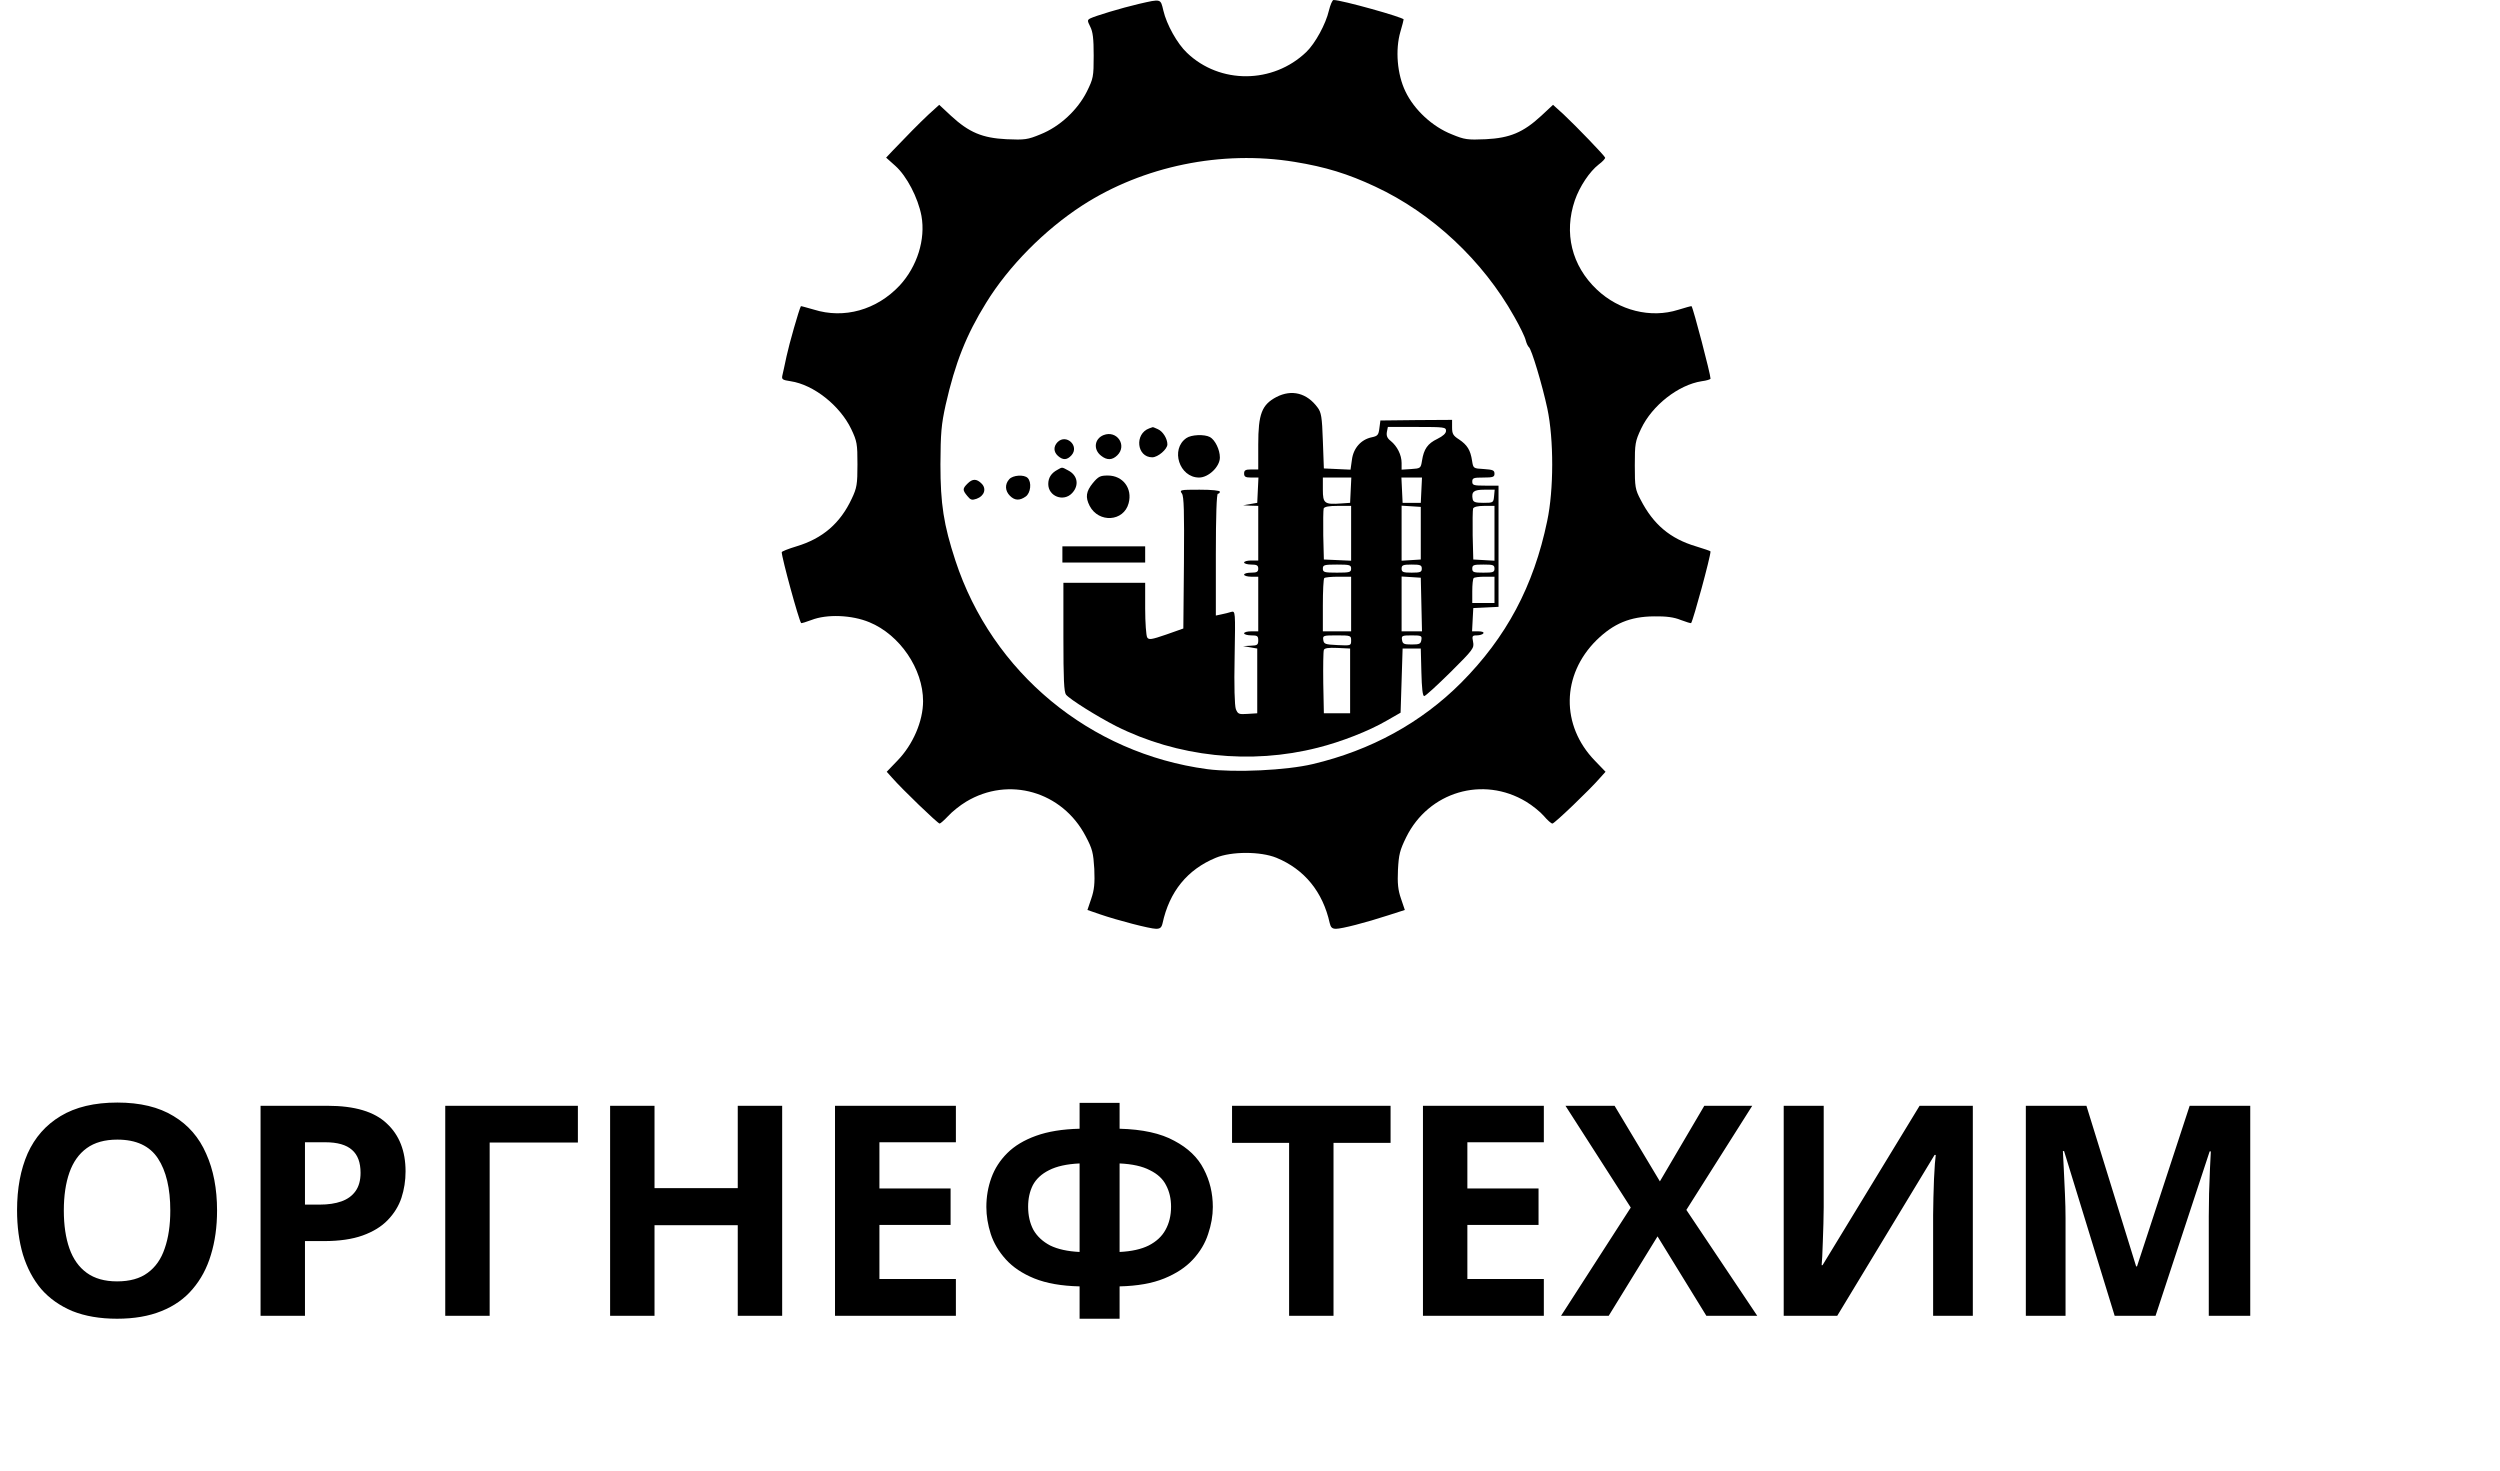 <svg width="323" height="190" viewBox="0 0 323 190" fill="none" xmlns="http://www.w3.org/2000/svg">
<path d="M147.174 0.497C144.826 1.046 141.487 2.065 140.861 2.379C140.47 2.588 140.47 2.667 140.861 3.451C141.2 4.105 141.304 4.993 141.304 7.19C141.304 9.935 141.252 10.144 140.417 11.843C139.217 14.222 136.922 16.366 134.417 17.36C132.774 18.039 132.409 18.091 130.035 17.987C126.93 17.83 125.209 17.124 122.861 14.954L121.348 13.543L119.965 14.797C118.661 16.026 117.252 17.464 115.374 19.425L114.487 20.366L115.687 21.438C117.148 22.745 118.609 25.543 119.052 27.895C119.6 30.928 118.504 34.431 116.235 36.889C113.261 40.052 109.061 41.229 105.148 40C104.235 39.739 103.478 39.529 103.478 39.556C103.243 39.948 101.939 44.523 101.626 46.013C101.391 47.085 101.157 48.235 101.078 48.523C100.974 49.02 101.104 49.098 102.148 49.255C105.122 49.699 108.513 52.392 109.974 55.425C110.73 57.02 110.783 57.333 110.783 60C110.783 62.588 110.704 63.033 110.052 64.418C108.565 67.608 106.296 69.569 102.904 70.588C101.861 70.902 101 71.242 101 71.346C101 72.052 103.191 80.078 103.504 80.497C103.557 80.549 104.13 80.366 104.835 80.105C106.843 79.32 110.052 79.451 112.322 80.392C116.261 82.013 119.261 86.431 119.261 90.588C119.261 93.177 117.957 96.209 115.948 98.275L114.565 99.712L115.27 100.497C116.548 101.961 121.165 106.405 121.4 106.405C121.504 106.405 122 105.961 122.496 105.438C122.991 104.889 124.035 104.052 124.817 103.582C130.322 100.261 137.235 102.248 140.261 108.026C141.148 109.699 141.252 110.17 141.383 112.261C141.461 114.144 141.383 114.954 140.991 116.105L140.496 117.569L142.087 118.118C144.357 118.902 148.583 120 149.365 120C149.887 120 150.07 119.843 150.2 119.294C151.087 115.19 153.409 112.34 157.087 110.824C159.096 109.987 162.852 109.987 164.913 110.824C168.539 112.314 170.913 115.242 171.8 119.268C171.93 119.817 172.113 120 172.609 120C173.365 120 176.417 119.216 179.391 118.248L181.504 117.569L181.009 116.105C180.617 114.98 180.539 114.118 180.617 112.366C180.722 110.405 180.852 109.856 181.687 108.157C184.583 102.301 191.6 100.209 197.183 103.582C197.965 104.052 199.009 104.889 199.478 105.438C199.922 105.961 200.417 106.405 200.574 106.405C200.835 106.405 205.374 102.065 206.73 100.497L207.435 99.712L206.052 98.275C201.643 93.725 201.748 87.189 206.261 82.719C208.478 80.549 210.617 79.66 213.696 79.634C215.261 79.608 216.278 79.739 217.165 80.105C217.87 80.366 218.443 80.549 218.496 80.497C218.783 80.078 221 71.948 221 71.242C221 71.189 220.139 70.902 219.122 70.588C215.783 69.595 213.617 67.765 211.974 64.575C211.27 63.242 211.217 62.928 211.217 60.131C211.217 57.307 211.27 57.02 212.026 55.399C213.461 52.366 216.852 49.725 219.852 49.255C220.478 49.176 221 49.02 221 48.915C221 48.34 218.783 39.869 218.548 39.556C218.522 39.529 217.739 39.739 216.826 40.026C213.278 41.15 209.183 40.131 206.313 37.412C203.052 34.327 202.035 30.091 203.47 25.882C204.096 24.078 205.374 22.17 206.548 21.255C207.043 20.889 207.409 20.497 207.383 20.366C207.278 20.078 203.704 16.366 202.035 14.797L200.652 13.543L199.139 14.954C196.791 17.124 195.07 17.83 191.965 17.987C189.591 18.091 189.226 18.039 187.583 17.36C185.052 16.366 182.704 14.17 181.583 11.817C180.513 9.621 180.252 6.431 180.93 4.105C181.165 3.32 181.348 2.588 181.348 2.51C181.348 2.248 173.339 -1.39698e-06 172.296 -1.39698e-06C172.139 -1.39698e-06 171.878 0.627 171.696 1.359C171.304 3.085 169.922 5.621 168.774 6.719C164.47 10.85 157.609 10.902 153.357 6.824C152.104 5.647 150.722 3.163 150.304 1.359C149.939 -0.183 150.043 -0.157 147.174 0.497ZM167.261 20.915C171.278 21.569 174.148 22.457 177.67 24.105C185.026 27.529 191.574 33.647 195.643 40.915C196.374 42.196 197.052 43.582 197.13 44C197.235 44.392 197.417 44.758 197.522 44.837C197.861 45.046 199.27 49.752 199.922 52.81C200.757 56.784 200.757 63.268 199.896 67.32C198.148 75.739 194.626 82.327 188.783 88.209C183.617 93.386 177.122 96.941 169.609 98.719C166.217 99.529 159.539 99.843 155.965 99.373C140.809 97.333 128.183 86.902 123.435 72.418C121.922 67.791 121.504 65.124 121.504 60C121.53 55.922 121.609 54.902 122.183 52.288C123.409 46.876 124.843 43.268 127.4 39.137C130.322 34.379 134.965 29.699 139.843 26.536C147.696 21.464 157.817 19.372 167.261 20.915Z" fill="black"/>
<path d="M164.913 51.294C163.035 52.288 162.565 53.464 162.565 57.438V60.654H161.652C160.922 60.654 160.739 60.758 160.739 61.176C160.739 61.595 160.922 61.699 161.652 61.699H162.591L162.513 63.32L162.435 64.967L161.522 65.124L160.609 65.281L161.6 65.333L162.565 65.359V68.889V72.418H161.652C161.156 72.418 160.739 72.523 160.739 72.68C160.739 72.81 161.156 72.941 161.652 72.941C162.382 72.941 162.565 73.046 162.565 73.464C162.565 73.882 162.382 73.987 161.652 73.987C161.156 73.987 160.739 74.091 160.739 74.248C160.739 74.379 161.156 74.51 161.652 74.51H162.565V78.039V81.569H161.652C161.156 81.569 160.739 81.673 160.739 81.83C160.739 81.961 161.156 82.091 161.652 82.091C162.461 82.091 162.565 82.17 162.565 82.745C162.565 83.32 162.435 83.399 161.6 83.425L160.609 83.477L161.522 83.634L162.435 83.791V87.974V92.157L161.182 92.235C160.061 92.314 159.93 92.261 159.669 91.608C159.513 91.137 159.435 88.68 159.513 84.889C159.617 78.928 159.617 78.928 159.069 79.059C158.756 79.163 158.209 79.294 157.817 79.373L157.087 79.529V71.66C157.087 66.588 157.191 63.791 157.348 63.791C157.504 63.791 157.609 63.66 157.609 63.529C157.609 63.373 156.565 63.268 154.974 63.268C152.469 63.268 152.365 63.294 152.704 63.765C152.965 64.131 153.017 66.065 152.965 72.732L152.887 81.203L150.669 81.987C148.765 82.641 148.426 82.693 148.217 82.353C148.087 82.144 147.956 80.471 147.956 78.614V75.294H142.687H137.391V82.301C137.391 87.791 137.469 89.412 137.73 89.752C138.252 90.379 141.774 92.575 144.174 93.804C152.13 97.804 161.574 98.823 170.261 96.601C173.287 95.843 176.835 94.457 179.13 93.124L180.956 92.078L181.087 87.948L181.217 83.791H182.391H183.565L183.643 86.85C183.695 88.889 183.8 89.935 184.009 89.935C184.165 89.935 185.678 88.549 187.4 86.85C190.348 83.921 190.478 83.739 190.322 82.928C190.165 82.17 190.217 82.091 190.817 82.091C191.182 82.091 191.574 81.961 191.652 81.83C191.756 81.673 191.469 81.569 191 81.569H190.191L190.269 80.052L190.348 78.562L191.991 78.484L193.609 78.405V70.588V62.745H191.913C190.4 62.745 190.217 62.693 190.217 62.222C190.217 61.752 190.4 61.699 191.652 61.699C192.904 61.699 193.087 61.621 193.087 61.203C193.087 60.758 192.878 60.68 191.73 60.601C190.348 60.523 190.348 60.523 190.191 59.529C189.982 58.144 189.565 57.49 188.522 56.784C187.739 56.288 187.609 56.052 187.609 55.216V54.248L182.991 54.275L178.348 54.327L178.217 55.32C178.113 56.209 177.982 56.34 177.226 56.497C175.843 56.784 174.852 57.908 174.669 59.399L174.487 60.68L172.765 60.601L171.043 60.523L170.913 56.941C170.809 53.856 170.704 53.281 170.235 52.654C168.852 50.771 166.895 50.275 164.913 51.294ZM186.826 55.66C186.826 56 186.435 56.34 185.704 56.706C184.452 57.307 183.956 58.013 183.722 59.529C183.565 60.497 183.539 60.523 182.313 60.601L181.087 60.68V59.817C181.087 58.771 180.513 57.647 179.678 56.967C179.235 56.627 179.104 56.314 179.182 55.817L179.313 55.163H183.069C186.591 55.163 186.826 55.19 186.826 55.66ZM174.513 63.32L174.435 64.967L173.287 65.046C171.122 65.203 170.913 65.046 170.913 63.268V61.699H172.739H174.591L174.513 63.32ZM183.643 63.32L183.565 64.967H182.391H181.217L181.139 63.32L181.061 61.699H182.391H183.722L183.643 63.32ZM193.035 64.105C192.956 64.941 192.93 64.967 191.652 64.967C190.609 64.967 190.348 64.863 190.269 64.497C190.087 63.529 190.4 63.268 191.782 63.268H193.113L193.035 64.105ZM174.565 68.889V72.444L172.817 72.366L171.043 72.288L170.965 69.176C170.939 67.451 170.965 65.882 171.017 65.699C171.122 65.464 171.695 65.359 172.869 65.359H174.565V68.889ZM183.565 68.889V72.288L182.339 72.366L181.087 72.444V68.889V65.333L182.339 65.412L183.565 65.49V68.889ZM193.087 68.915V72.444L191.73 72.366L190.348 72.288L190.269 69.176C190.243 67.451 190.269 65.882 190.322 65.699C190.426 65.49 190.922 65.359 191.782 65.359H193.087V68.915ZM174.565 73.464C174.565 73.935 174.382 73.987 172.739 73.987C171.095 73.987 170.913 73.935 170.913 73.464C170.913 72.993 171.095 72.941 172.739 72.941C174.382 72.941 174.565 72.993 174.565 73.464ZM183.695 73.464C183.695 73.909 183.513 73.987 182.391 73.987C181.269 73.987 181.087 73.909 181.087 73.464C181.087 73.02 181.269 72.941 182.391 72.941C183.513 72.941 183.695 73.02 183.695 73.464ZM193.087 73.464C193.087 73.935 192.904 73.987 191.652 73.987C190.4 73.987 190.217 73.935 190.217 73.464C190.217 72.993 190.4 72.941 191.652 72.941C192.904 72.941 193.087 72.993 193.087 73.464ZM174.565 78.039V81.569H172.739H170.913V78.222C170.913 76.366 170.991 74.771 171.095 74.693C171.174 74.588 172.009 74.51 172.922 74.51H174.565V78.039ZM183.643 78.091L183.722 81.569H182.391H181.087V78.013V74.484L182.339 74.562L183.565 74.641L183.643 78.091ZM193.087 76.209V77.909H191.652H190.217V76.392C190.217 75.555 190.295 74.771 190.4 74.693C190.478 74.588 191.13 74.51 191.835 74.51H193.087V76.209ZM174.565 82.745C174.565 83.425 174.539 83.425 172.817 83.346C171.2 83.268 171.043 83.216 170.965 82.667C170.887 82.118 170.965 82.091 172.713 82.091C174.513 82.091 174.565 82.118 174.565 82.745ZM183.643 82.667C183.565 83.189 183.409 83.268 182.391 83.268C181.374 83.268 181.217 83.189 181.139 82.667C181.061 82.144 181.139 82.091 182.391 82.091C183.643 82.091 183.722 82.144 183.643 82.667ZM174.435 87.974V92.157H172.739H171.043L170.965 88.235C170.939 86.091 170.965 84.183 171.043 83.974C171.122 83.739 171.617 83.66 172.791 83.712L174.435 83.791V87.974Z" fill="black"/>
<path d="M148.478 55.346C146.548 56.052 146.861 59.085 148.87 59.085C149.6 59.085 150.826 58.039 150.826 57.412C150.826 56.68 150.252 55.739 149.6 55.451C149.261 55.294 148.948 55.163 148.922 55.19C148.896 55.19 148.687 55.268 148.478 55.346Z" fill="black"/>
<path d="M142.576 56.215C141.406 56.685 141.219 58.068 142.257 58.877C143.002 59.477 143.693 59.477 144.358 58.824C145.662 57.546 144.305 55.536 142.576 56.215Z" fill="black"/>
<path d="M153.278 56.601C151.191 58.039 152.365 61.699 154.922 61.699C156.148 61.699 157.609 60.288 157.609 59.111C157.609 58.092 156.983 56.837 156.331 56.471C155.6 56.078 153.904 56.157 153.278 56.601Z" fill="black"/>
<path d="M136.635 57.124C136.087 57.699 136.113 58.379 136.687 58.902C137.339 59.477 137.861 59.451 138.435 58.824C139.504 57.621 137.757 56 136.635 57.124Z" fill="black"/>
<path d="M136.608 60.706C135.826 61.124 135.435 61.725 135.435 62.536C135.435 64.131 137.417 64.889 138.513 63.712C139.452 62.719 139.243 61.412 138.017 60.784C137.156 60.314 137.261 60.34 136.608 60.706Z" fill="black"/>
<path d="M130.4 61.908C129.8 62.562 129.852 63.425 130.478 64.052C131.104 64.68 131.73 64.706 132.513 64.157C133.165 63.712 133.322 62.301 132.774 61.752C132.304 61.281 130.87 61.386 130.4 61.908Z" fill="black"/>
<path d="M141.2 62.405C140.313 63.503 140.209 64.235 140.782 65.359C141.956 67.608 145.191 67.399 145.817 65.02C146.339 63.111 145.087 61.438 143.13 61.438C142.139 61.438 141.904 61.569 141.2 62.405Z" fill="black"/>
<path d="M125 62.484C124.348 63.137 124.348 63.32 124.974 64.078C125.391 64.601 125.574 64.653 126.174 64.444C127.191 64.078 127.478 63.137 126.826 62.484C126.174 61.83 125.652 61.83 125 62.484Z" fill="black"/>
<path d="M137.261 71.634V72.68H142.609H147.956V71.634V70.588H142.609H137.261V71.634Z" fill="black"/>
<path d="M28.044 156.396C28.044 158.499 27.778 160.411 27.246 162.134C26.739 163.831 25.954 165.301 24.89 166.542C23.851 167.783 22.509 168.733 20.862 169.392C19.241 170.051 17.328 170.38 15.124 170.38C12.92 170.38 10.995 170.051 9.348 169.392C7.727 168.708 6.384 167.758 5.32 166.542C4.281 165.301 3.496 163.819 2.964 162.096C2.457 160.373 2.204 158.461 2.204 156.358C2.204 153.546 2.66 151.101 3.572 149.024C4.509 146.947 5.928 145.338 7.828 144.198C9.753 143.033 12.198 142.45 15.162 142.45C18.101 142.45 20.52 143.033 22.42 144.198C24.32 145.338 25.726 146.959 26.638 149.062C27.575 151.139 28.044 153.584 28.044 156.396ZM8.246 156.396C8.246 158.296 8.487 159.93 8.968 161.298C9.449 162.666 10.197 163.717 11.21 164.452C12.223 165.187 13.528 165.554 15.124 165.554C16.771 165.554 18.088 165.187 19.076 164.452C20.089 163.717 20.824 162.666 21.28 161.298C21.761 159.93 22.002 158.296 22.002 156.396C22.002 153.533 21.47 151.291 20.406 149.67C19.342 148.049 17.594 147.238 15.162 147.238C13.541 147.238 12.223 147.605 11.21 148.34C10.197 149.075 9.449 150.126 8.968 151.494C8.487 152.862 8.246 154.496 8.246 156.396ZM42.328 142.868C45.824 142.868 48.37 143.628 49.966 145.148C51.587 146.643 52.398 148.707 52.398 151.342C52.398 152.533 52.221 153.673 51.866 154.762C51.511 155.826 50.916 156.789 50.08 157.65C49.27 158.486 48.193 159.145 46.85 159.626C45.508 160.107 43.848 160.348 41.872 160.348H39.402V170H33.664V142.868H42.328ZM42.024 147.58H39.402V155.636H41.302C42.392 155.636 43.329 155.497 44.114 155.218C44.9 154.939 45.508 154.496 45.938 153.888C46.369 153.28 46.584 152.495 46.584 151.532C46.584 150.189 46.217 149.201 45.482 148.568C44.748 147.909 43.595 147.58 42.024 147.58ZM74.663 142.868V147.618H63.264V170H57.526V142.868H74.663ZM101.056 170H95.318V158.296H84.564V170H78.826V142.868H84.564V153.508H95.318V142.868H101.056V170ZM123.501 170H107.883V142.868H123.501V147.58H113.621V153.546H122.817V158.258H113.621V165.25H123.501V170ZM144.651 142.488V145.832C147.615 145.908 149.971 146.427 151.719 147.39C153.492 148.327 154.759 149.543 155.519 151.038C156.304 152.533 156.697 154.167 156.697 155.94C156.697 157.08 156.494 158.245 156.089 159.436C155.709 160.627 155.05 161.729 154.113 162.742C153.201 163.73 151.972 164.541 150.427 165.174C148.881 165.807 146.956 166.149 144.651 166.2V170.38H139.483V166.2C137.152 166.149 135.201 165.807 133.631 165.174C132.085 164.541 130.857 163.717 129.945 162.704C129.033 161.691 128.387 160.601 128.007 159.436C127.627 158.245 127.437 157.08 127.437 155.94C127.437 154.623 127.652 153.369 128.083 152.178C128.513 150.987 129.197 149.923 130.135 148.986C131.072 148.049 132.313 147.301 133.859 146.744C135.404 146.187 137.279 145.883 139.483 145.832V142.488H144.651ZM139.483 150.316C137.836 150.392 136.519 150.683 135.531 151.19C134.568 151.671 133.871 152.317 133.441 153.128C133.035 153.939 132.833 154.863 132.833 155.902C132.833 157.042 133.061 158.043 133.517 158.904C133.998 159.74 134.72 160.411 135.683 160.918C136.671 161.399 137.937 161.678 139.483 161.754V150.316ZM144.651 161.754C146.196 161.678 147.45 161.399 148.413 160.918C149.401 160.411 150.123 159.74 150.579 158.904C151.06 158.043 151.301 157.042 151.301 155.902C151.301 154.863 151.085 153.939 150.655 153.128C150.249 152.317 149.553 151.671 148.565 151.19C147.602 150.683 146.297 150.392 144.651 150.316V161.754ZM172.29 170H166.552V147.656H159.18V142.868H179.662V147.656H172.29V170ZM199.464 170H183.846V142.868H199.464V147.58H189.584V153.546H198.78V158.258H189.584V165.25H199.464V170ZM227.035 170H220.461L214.153 159.74L207.845 170H201.689L210.695 156.016L202.259 142.868H208.605L214.457 152.634L220.195 142.868H226.389L217.877 156.32L227.035 170ZM230.455 142.868H235.623V155.978C235.623 156.611 235.61 157.321 235.585 158.106C235.56 158.891 235.534 159.664 235.509 160.424C235.484 161.159 235.458 161.805 235.433 162.362C235.408 162.894 235.382 163.261 235.357 163.464H235.471L248.011 142.868H254.889V170H249.759V156.966C249.759 156.282 249.772 155.535 249.797 154.724C249.822 153.888 249.848 153.09 249.873 152.33C249.924 151.57 249.962 150.911 249.987 150.354C250.038 149.771 250.076 149.391 250.101 149.214H249.949L237.371 170H230.455V142.868ZM273.214 170L266.678 148.72H266.526C266.552 149.227 266.59 149.987 266.64 151C266.691 152.013 266.742 153.103 266.792 154.268C266.843 155.408 266.868 156.447 266.868 157.384V170H261.738V142.868H269.566L275.988 163.616H276.102L282.904 142.868H290.732V170H285.374V157.156C285.374 156.295 285.387 155.307 285.412 154.192C285.463 153.077 285.501 152.026 285.526 151.038C285.577 150.025 285.615 149.265 285.64 148.758H285.488L278.496 170H273.214Z" fill="black"/>
</svg>
